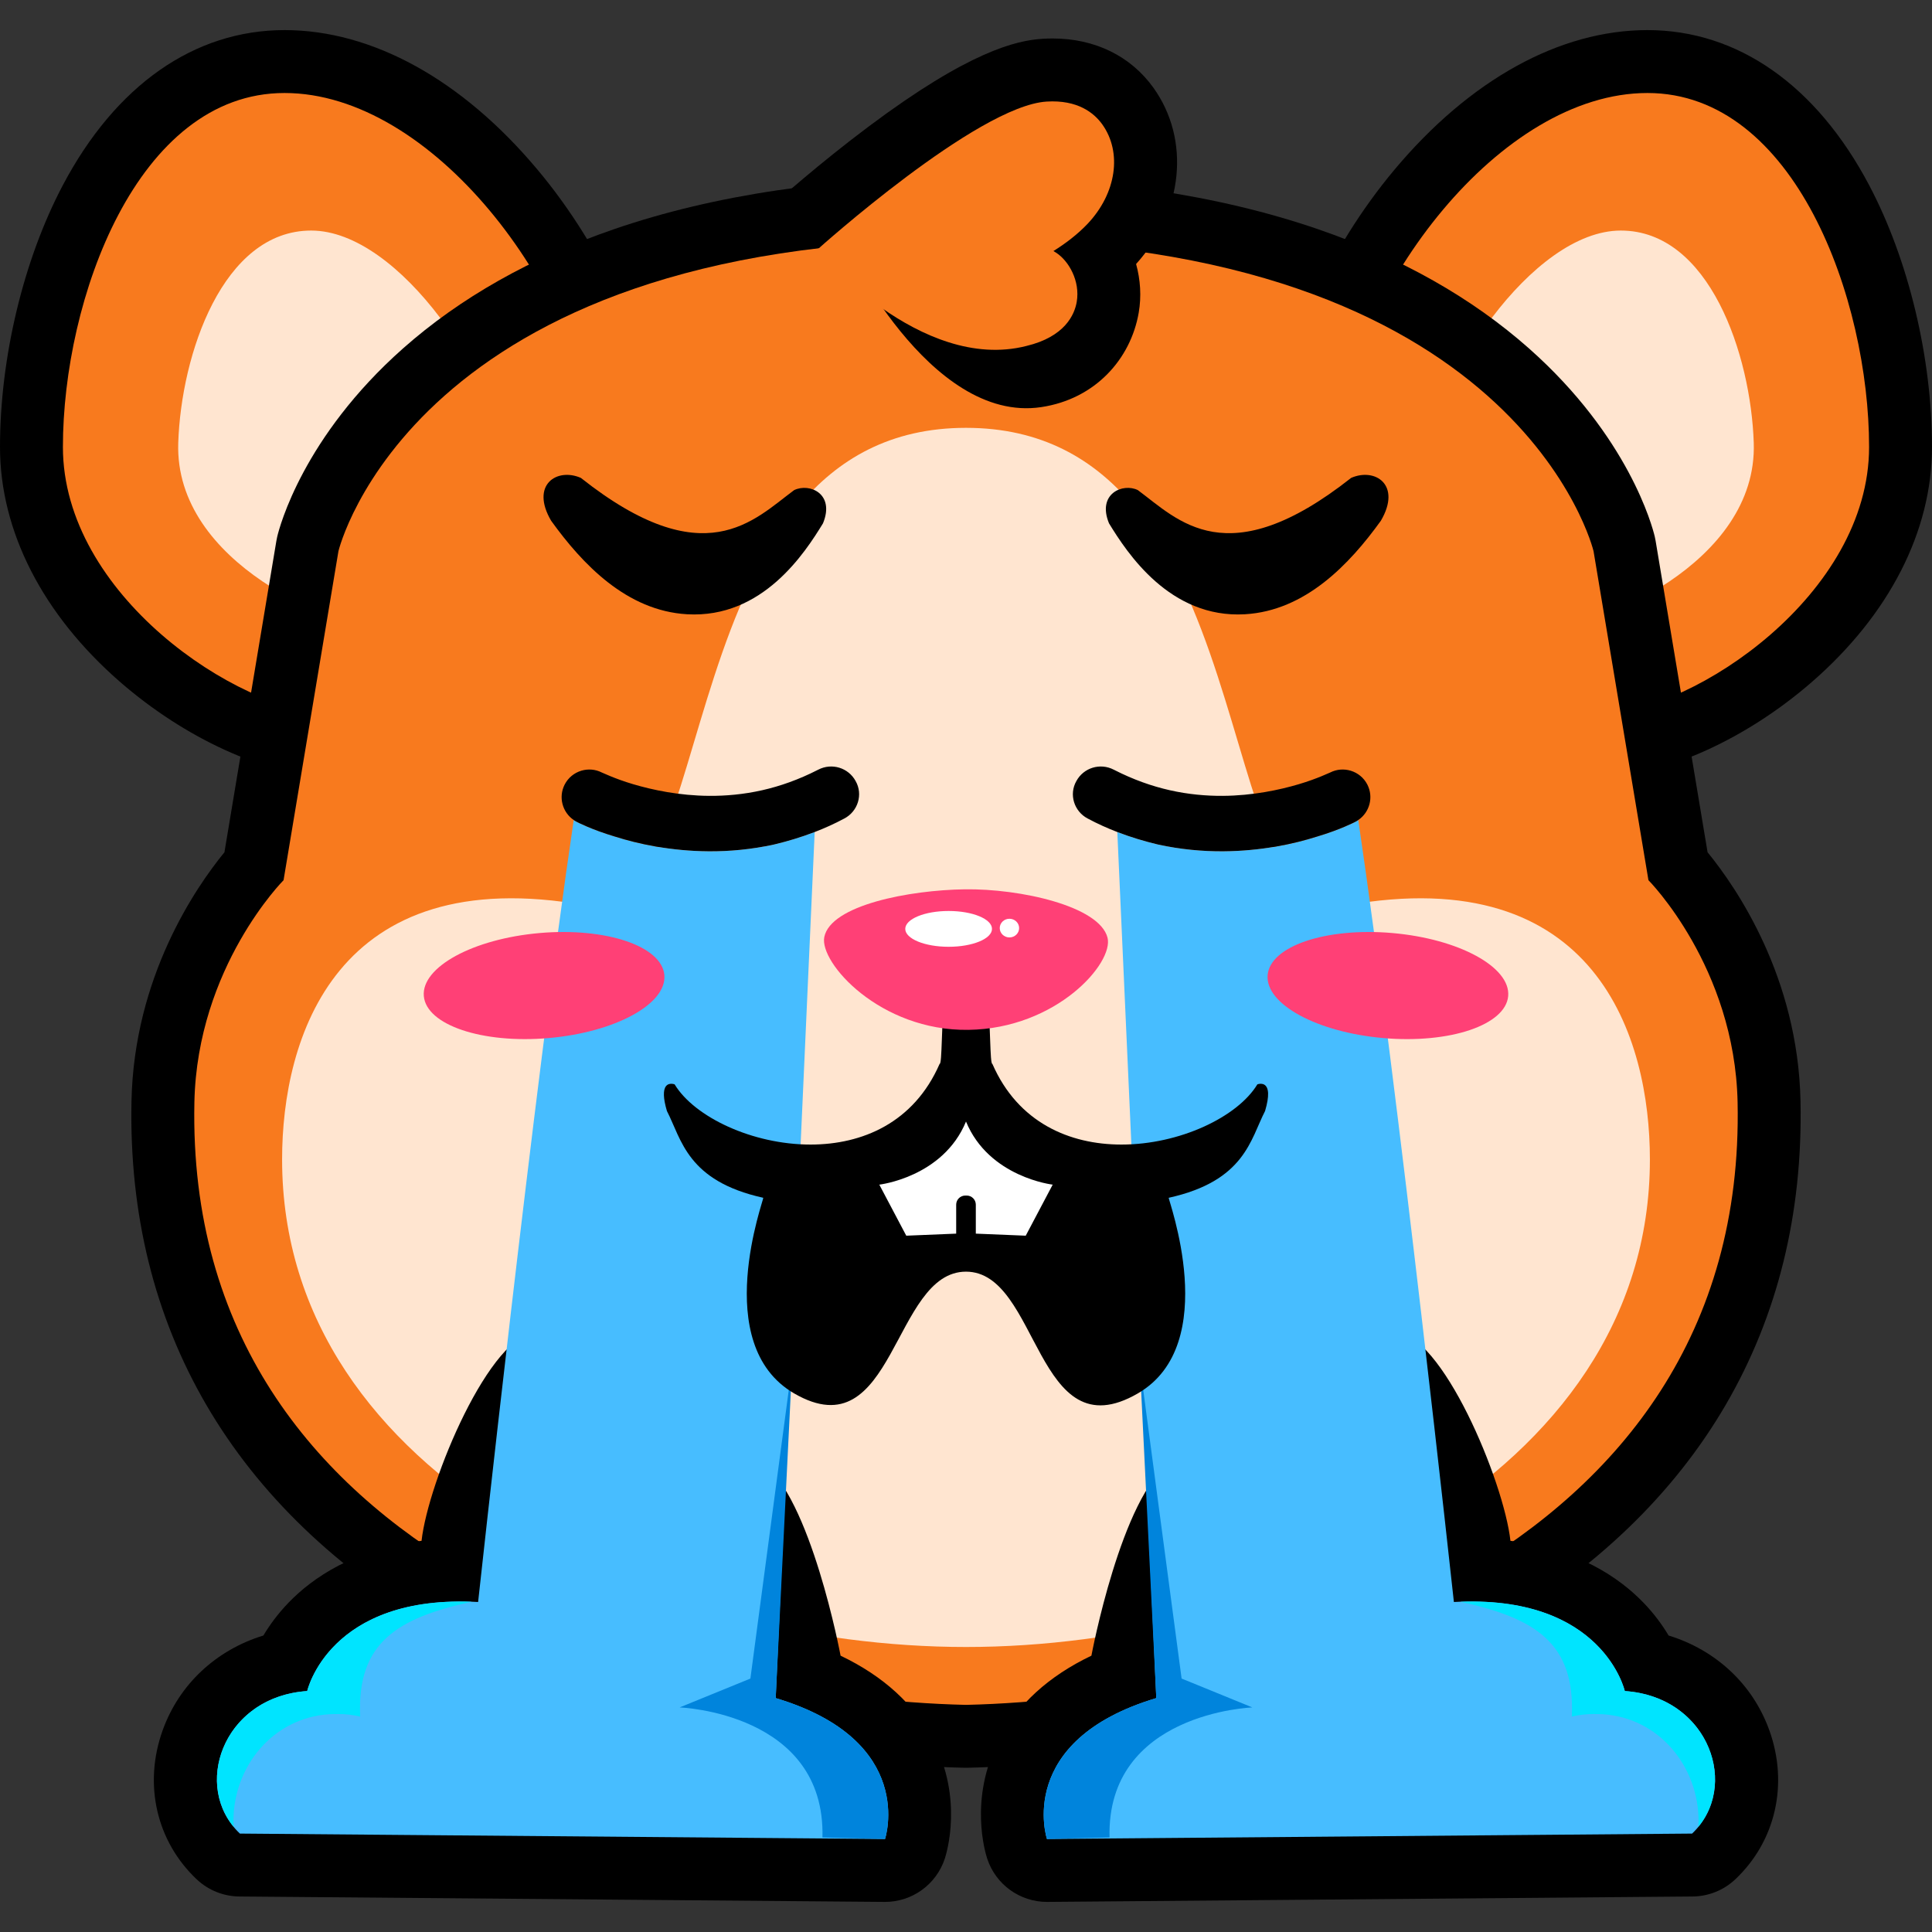 <svg width="256" height="256" viewBox="0 0 256 256" fill="none" xmlns="http://www.w3.org/2000/svg">
<rect x="0" y="0" width="256" height="256" fill="#333333" stroke="none"/>
<g clip-path="url(#clip0_1101_282)">
<path d="M247.683 24.558C240.684 11.293 230.248 3.987 218.299 3.987C206.677 3.987 194.776 10.55 184.789 22.467C176.029 32.919 169.981 46.308 168.609 58.281C167.282 69.872 170.607 80.803 177.974 89.062C185.863 97.906 197.826 102.978 210.796 102.978C211.382 102.978 211.977 102.968 212.567 102.947C220.946 102.656 231.482 97.842 240.063 90.383C250.34 81.45 256 70.386 256 59.23C256 47.39 252.891 34.428 247.683 24.558Z" fill="black"/>
<path d="M71.211 22.467C61.224 10.55 49.323 3.987 37.701 3.987C25.751 3.987 15.315 11.293 8.317 24.558C3.109 34.428 0 47.39 0 59.23C0 70.386 5.66 81.449 15.937 90.382C24.518 97.841 35.053 102.656 43.433 102.947C44.022 102.967 44.618 102.978 45.204 102.978C58.175 102.978 70.138 97.906 78.027 89.062C85.392 80.804 88.718 69.872 87.391 58.281C86.019 46.308 79.97 32.919 71.211 22.467Z" fill="black"/>
<path d="M247.663 59.23C247.663 78.773 224.607 94.188 212.278 94.616C191.207 95.347 174.462 80.443 176.892 59.23C179.321 38.017 198.756 12.323 218.299 12.323C237.842 12.323 247.663 39.687 247.663 59.23Z" fill="#F87A1E"/>
<path d="M232.382 58.688C232.906 74.694 211.463 83.351 204.066 83.608C191.427 84.047 186.878 75.883 188.336 63.158C189.793 50.432 203.043 30.55 214.767 30.55C226.49 30.55 231.998 46.97 232.382 58.688Z" fill="#FFE5D0"/>
<path d="M8.336 59.23C8.336 78.773 31.393 94.188 43.722 94.616C64.793 95.347 81.538 80.443 79.108 59.23C76.678 38.017 57.244 12.323 37.7 12.323C18.158 12.323 8.336 39.687 8.336 59.23Z" fill="#F87A1E"/>
<path d="M23.618 58.688C23.094 74.694 44.537 83.351 51.934 83.608C64.574 84.047 69.122 75.883 67.665 63.158C66.207 50.432 52.957 30.55 41.233 30.55C29.509 30.549 24.002 46.97 23.618 58.688Z" fill="#FFE5D0"/>
<path d="M238.576 145.876C238.231 129.456 230.082 117.603 226.262 112.93L219.376 71.657C219.345 71.47 219.308 71.285 219.264 71.101C218.951 69.784 215.825 57.897 202.617 46.185C195.045 39.471 185.636 34.151 174.652 30.373C161.353 25.799 145.657 23.48 128 23.48C110.343 23.48 94.647 25.799 81.349 30.373C70.365 34.15 60.956 39.47 53.384 46.185C40.176 57.897 37.049 69.784 36.736 71.101C36.693 71.285 36.655 71.47 36.624 71.657L29.739 112.93C25.918 117.603 17.769 129.456 17.424 145.876C16.796 175.839 30.91 200.042 58.241 215.868C68.661 221.902 80.752 226.59 94.178 229.803C108.206 233.16 120.212 234.068 127.813 234.238C127.876 234.24 127.938 234.24 128 234.24C128.063 234.24 128.125 234.24 128.187 234.238C135.788 234.068 147.795 233.16 161.823 229.803C175.249 226.59 187.34 221.902 197.76 215.868C225.091 200.042 239.205 175.839 238.576 145.876Z" fill="black"/>
<path d="M230.241 146.051C229.865 128.126 218.427 116.631 218.427 116.631L211.153 73.029C211.153 73.029 201.357 31.817 128 31.817C54.642 31.817 44.846 73.029 44.846 73.029L37.573 116.631C37.573 116.631 26.135 128.125 25.758 146.051C24.472 207.357 90.722 225.069 128 225.905C165.278 225.068 231.527 207.357 230.241 146.051Z" fill="#F87A1E"/>
<path d="M178.356 119.968C160.102 123.233 168.01 56.69 128 56.69C87.99 56.69 95.898 123.233 77.644 119.968C44.398 114.02 37.379 137.605 37.379 153.63C37.379 196.17 87.153 218.235 128 218.235C168.847 218.235 218.62 196.17 218.62 153.63C218.62 137.605 211.602 114.02 178.356 119.968Z" fill="#FFE5D0"/>
<path d="M91.038 81.392C101.057 81.971 106.675 73.226 109.05 69.346C110.672 65.407 107.254 63.959 105.227 64.944C99.899 68.883 93.354 76.296 76.964 63.322C73.778 61.933 70.245 64.249 73.026 68.998C77.196 74.79 83.046 80.929 91.038 81.392Z" fill="black"/>
<path d="M182.974 68.998C185.754 64.249 182.221 61.932 179.036 63.322C162.587 76.296 156.1 68.882 150.772 64.944C148.803 63.959 145.328 65.407 146.95 69.346C149.325 73.227 155 81.971 164.961 81.392C172.954 80.929 178.804 74.79 182.974 68.998Z" fill="black"/>
<path d="M152.832 11.623C149.808 7.412 145.064 5.098 139.469 5.098C139.043 5.098 138.606 5.112 138.171 5.138C134.638 5.357 128.404 6.8 115.091 16.773C108.442 21.753 103.036 26.6 102.809 26.804C100.842 28.57 99.857 31.156 100.08 33.74L111.866 32.22C111.866 32.22 123.053 56.166 137.958 53.947C145.115 52.881 149.824 47.579 150.886 41.432C151.258 39.282 151.116 37.069 150.539 34.982C156.802 28.037 157.759 18.503 152.832 11.623Z" fill="black"/>
<path d="M108.38 33.004C108.38 33.004 129.503 14.026 138.683 13.459C142.804 13.206 144.964 14.959 146.054 16.477C148.72 20.198 147.926 25.612 144.124 29.642C142.761 31.084 141.143 32.292 139.584 33.266L139.935 33.48C141.62 34.573 143.15 37.234 142.67 40.013C142.384 41.666 141.135 44.621 135.971 45.85C121.965 49.388 108.168 33.17 108.38 33.004Z" fill="#F87A1E"/>
<path d="M128 148.612C124.949 156.008 116.513 156.971 116.513 156.971L120.085 163.735L126.699 163.463V159.625C126.699 158.955 127.242 158.417 127.912 158.417L128 158.424L128.088 158.417C128.758 158.417 129.301 158.955 129.301 159.625V163.463L135.915 163.735L139.487 156.971C139.487 156.971 131.05 156.008 128 148.612Z" fill="white"/>
<path d="M234.45 229.284C232.251 223.153 227.343 218.631 221.098 216.713C220.276 215.335 219.186 213.828 217.746 212.342C214.575 209.063 209.072 205.252 200.142 204.169C199.266 196.277 191.009 176.478 184.717 176.478C178.425 176.478 161.654 189.247 155.12 193.724C148.585 198.2 144.617 219.386 144.617 219.386C138.939 222.099 134.831 225.85 132.368 230.586C128.353 238.302 130.552 245.504 130.816 246.3C131.947 249.712 135.138 252.013 138.728 252.013L138.799 252.012L224.282 251.295C226.384 251.277 228.401 250.466 229.931 249.024C235.277 243.982 237.01 236.418 234.45 229.284Z" fill="black"/>
<path d="M215.294 224.072C215.294 224.072 212.386 211.163 192.648 212.273C192.648 212.273 185.296 144.549 179.978 108.657C179.851 108.743 179.719 108.826 179.577 108.897C179.465 108.955 177.606 109.929 174.503 110.854C171.4 111.836 167.11 112.77 162.078 112.804C159.365 112.823 156.424 112.56 153.423 111.902C151.676 111.486 149.869 110.951 148.049 110.249L153.214 225.007C134.406 230.645 138.727 243.677 138.727 243.677L224.21 242.959C230.64 236.897 226.539 224.828 215.294 224.072Z" fill="#47BDFF"/>
<path d="M151.031 180.771L153.214 225.006C134.406 230.644 138.727 243.676 138.727 243.676L147.02 243.476C146.596 226.917 165.945 226.243 165.945 226.243L156.568 222.417L151.031 180.771Z" fill="#0084DC"/>
<path d="M208.273 227.453C209.235 227.23 210.22 227.111 211.211 227.117C211.281 227.118 211.349 227.123 211.419 227.124C211.484 227.123 211.549 227.12 211.614 227.12C219.204 227.172 224.782 233.414 225.061 240.752C225.077 241.194 225.067 241.633 225.033 242.066C230.231 235.788 226.014 224.792 215.294 224.073C215.294 224.073 212.461 211.559 193.516 212.242C203.372 214.408 208.723 217.668 208.273 227.453Z" fill="#00E4FF"/>
<path d="M162.079 112.804C167.111 112.769 171.4 111.836 174.503 110.854C177.606 109.928 179.465 108.954 179.578 108.897C179.719 108.825 179.852 108.743 179.979 108.656C181.481 107.634 182.029 105.629 181.184 103.968C180.713 103.041 179.899 102.403 178.976 102.124C178.102 101.86 177.13 101.916 176.254 102.362C176.198 102.362 174.62 103.164 172.081 103.917C169.542 104.669 165.986 105.428 162.029 105.455C159.824 105.47 157.448 105.26 155.014 104.711C152.608 104.169 150.145 103.294 147.68 102.036L147.589 101.991C145.773 101.043 143.574 101.736 142.624 103.495C141.618 105.254 142.312 107.511 144.128 108.46C145.431 109.159 146.743 109.745 148.049 110.248C149.869 110.949 151.675 111.485 153.423 111.901C156.424 112.56 159.365 112.822 162.079 112.804Z" fill="black"/>
<path d="M21.549 229.284C23.748 223.153 28.656 218.631 34.901 216.713C35.723 215.335 36.814 213.828 38.253 212.342C41.425 209.063 46.928 205.252 55.857 204.169C56.734 196.277 64.99 176.478 71.283 176.478C77.575 176.478 94.345 189.247 100.88 193.724C107.415 198.2 111.382 219.386 111.382 219.386C117.061 222.099 121.169 225.85 123.632 230.586C127.646 238.302 125.448 245.504 125.184 246.3C124.052 249.712 120.862 252.013 117.272 252.013L117.201 252.012L31.718 251.295C29.616 251.277 27.598 250.466 26.068 249.024C20.722 243.982 18.99 236.418 21.549 229.284Z" fill="black"/>
<path d="M40.706 224.072C40.706 224.072 43.614 211.163 63.352 212.273C63.352 212.273 70.704 144.549 76.021 108.657C76.149 108.743 76.281 108.826 76.422 108.897C76.535 108.955 78.394 109.929 81.497 110.854C84.6 111.836 88.89 112.77 93.921 112.804C96.634 112.823 99.576 112.56 102.577 111.902C104.324 111.486 106.131 110.951 107.951 110.249L102.786 225.007C121.593 230.645 117.272 243.677 117.272 243.677L31.789 242.959C25.359 236.897 29.461 224.828 40.706 224.072Z" fill="#47BDFF"/>
<path d="M104.969 180.771L102.786 225.006C121.593 230.644 117.272 243.676 117.272 243.676L108.979 243.476C109.403 226.917 90.055 226.243 90.055 226.243L99.432 222.417L104.969 180.771Z" fill="#0084DC"/>
<path d="M47.727 227.453C46.765 227.23 45.78 227.111 44.789 227.117C44.719 227.118 44.65 227.123 44.581 227.124C44.516 227.123 44.451 227.12 44.386 227.12C36.796 227.172 31.218 233.414 30.939 240.752C30.923 241.194 30.933 241.633 30.967 242.066C25.769 235.788 29.986 224.792 40.706 224.073C40.706 224.073 43.539 211.559 62.484 212.242C52.628 214.408 47.277 217.668 47.727 227.453Z" fill="#00E4FF"/>
<path d="M93.921 112.804C88.889 112.769 84.599 111.836 81.496 110.854C78.393 109.928 76.534 108.954 76.422 108.897C76.28 108.825 76.148 108.743 76.021 108.656C74.519 107.634 73.971 105.629 74.816 103.968C75.287 103.041 76.1 102.403 77.023 102.124C77.897 101.86 78.868 101.916 79.745 102.362C79.801 102.362 81.379 103.164 83.917 103.917C86.457 104.669 90.013 105.428 93.97 105.455C96.175 105.47 98.551 105.26 100.985 104.711C103.391 104.169 105.853 103.294 108.319 102.036L108.41 101.991C110.226 101.043 112.425 101.736 113.375 103.495C114.381 105.254 113.687 107.511 111.871 108.46C110.568 109.159 109.256 109.745 107.95 110.248C106.13 110.949 104.324 111.485 102.576 111.901C99.576 112.56 96.634 112.822 93.921 112.804Z" fill="black"/>
<path d="M168.028 144.888L168.025 144.789L168.023 144.773C168.018 144.711 168.013 144.653 168.006 144.598L168.004 144.59C167.996 144.533 167.986 144.478 167.975 144.428L167.965 144.392L167.934 144.278L167.89 144.162L167.884 144.146C167.521 143.327 166.607 143.683 166.607 143.683C163.994 148.001 156.303 151.668 148.575 151.661C141.757 151.653 134.91 148.786 131.499 140.979C131.319 140.982 131.27 139.689 131.202 137.875C131.135 136.049 131.049 133.696 130.792 131.604H130.791L130.784 131.55C130.019 131.584 129.251 131.609 128.477 131.611C128.317 131.617 128.159 131.616 127.999 131.619C127.839 131.616 127.682 131.617 127.521 131.611C126.747 131.609 125.979 131.584 125.214 131.55L125.208 131.604H125.207C124.951 133.688 124.864 136.031 124.797 137.854C124.729 139.679 124.681 140.982 124.499 140.979C121.088 148.786 114.242 151.654 107.423 151.661C99.696 151.669 92.004 148.001 89.391 143.683C89.391 143.683 88.478 143.327 88.115 144.146C88.08 144.225 88.05 144.315 88.027 144.416L88.024 144.428C87.982 144.618 87.963 144.852 87.972 145.134C87.99 145.646 88.105 146.321 88.371 147.217C90.311 150.967 91.035 156.481 101.136 158.713C101.299 158.749 94.001 178.116 105.224 184.631C118.554 192.369 118.266 168.501 127.999 168.501C137.732 168.501 137.206 192.508 150.775 184.631C161.997 178.116 154.7 158.749 154.863 158.713C164.964 156.48 165.688 150.967 167.628 147.217C167.939 146.169 168.045 145.422 168.028 144.888Z" fill="black"/>
<path d="M88.031 129.199C88.368 133.043 81.504 136.781 72.703 137.549C63.901 138.317 56.495 135.824 56.158 131.983C55.823 128.142 62.686 124.403 71.487 123.634C80.289 122.865 87.695 125.356 88.031 129.199Z" fill="#FF4076"/>
<path d="M184.514 123.634C193.313 124.404 200.176 128.142 199.842 131.984C199.505 135.824 192.099 138.317 183.297 137.55C174.496 136.782 167.633 133.043 167.969 129.2C168.305 125.356 175.711 122.865 184.514 123.634Z" fill="#FF4076"/>
<path d="M128 148.612C124.949 156.008 116.513 156.971 116.513 156.971L120.085 163.735L126.699 163.463V159.625C126.699 158.955 127.242 158.417 127.912 158.417L128 158.424L128.088 158.417C128.758 158.417 129.301 158.955 129.301 159.625V163.463L135.915 163.735L139.487 156.971C139.487 156.971 131.05 156.008 128 148.612Z" fill="white"/>
<path d="M128.313 136.462C140.01 136.3 147.616 127.589 146.75 124.237C145.673 120.061 135.19 117.736 127.838 117.839C120.488 117.941 110.088 119.932 109.224 124.157C108.531 127.549 116.617 136.626 128.313 136.462Z" fill="#FF4076"/>
<path d="M125.697 120.71C128.87 120.71 131.443 121.772 131.443 123.083C131.443 124.393 128.87 125.454 125.697 125.454C122.524 125.454 119.952 124.392 119.952 123.083C119.952 121.772 122.524 120.71 125.697 120.71Z" fill="white"/>
<path d="M133.756 121.74C134.465 121.74 135.04 122.293 135.04 122.977C135.04 123.66 134.465 124.214 133.756 124.214C133.048 124.214 132.472 123.66 132.472 122.977C132.472 122.293 133.047 121.74 133.756 121.74Z" fill="white"/>
</g>
<defs>
<clipPath id="clip0_1101_282">
<rect width="256" height="256" fill="white"/>
</clipPath>
</defs>
</svg>
